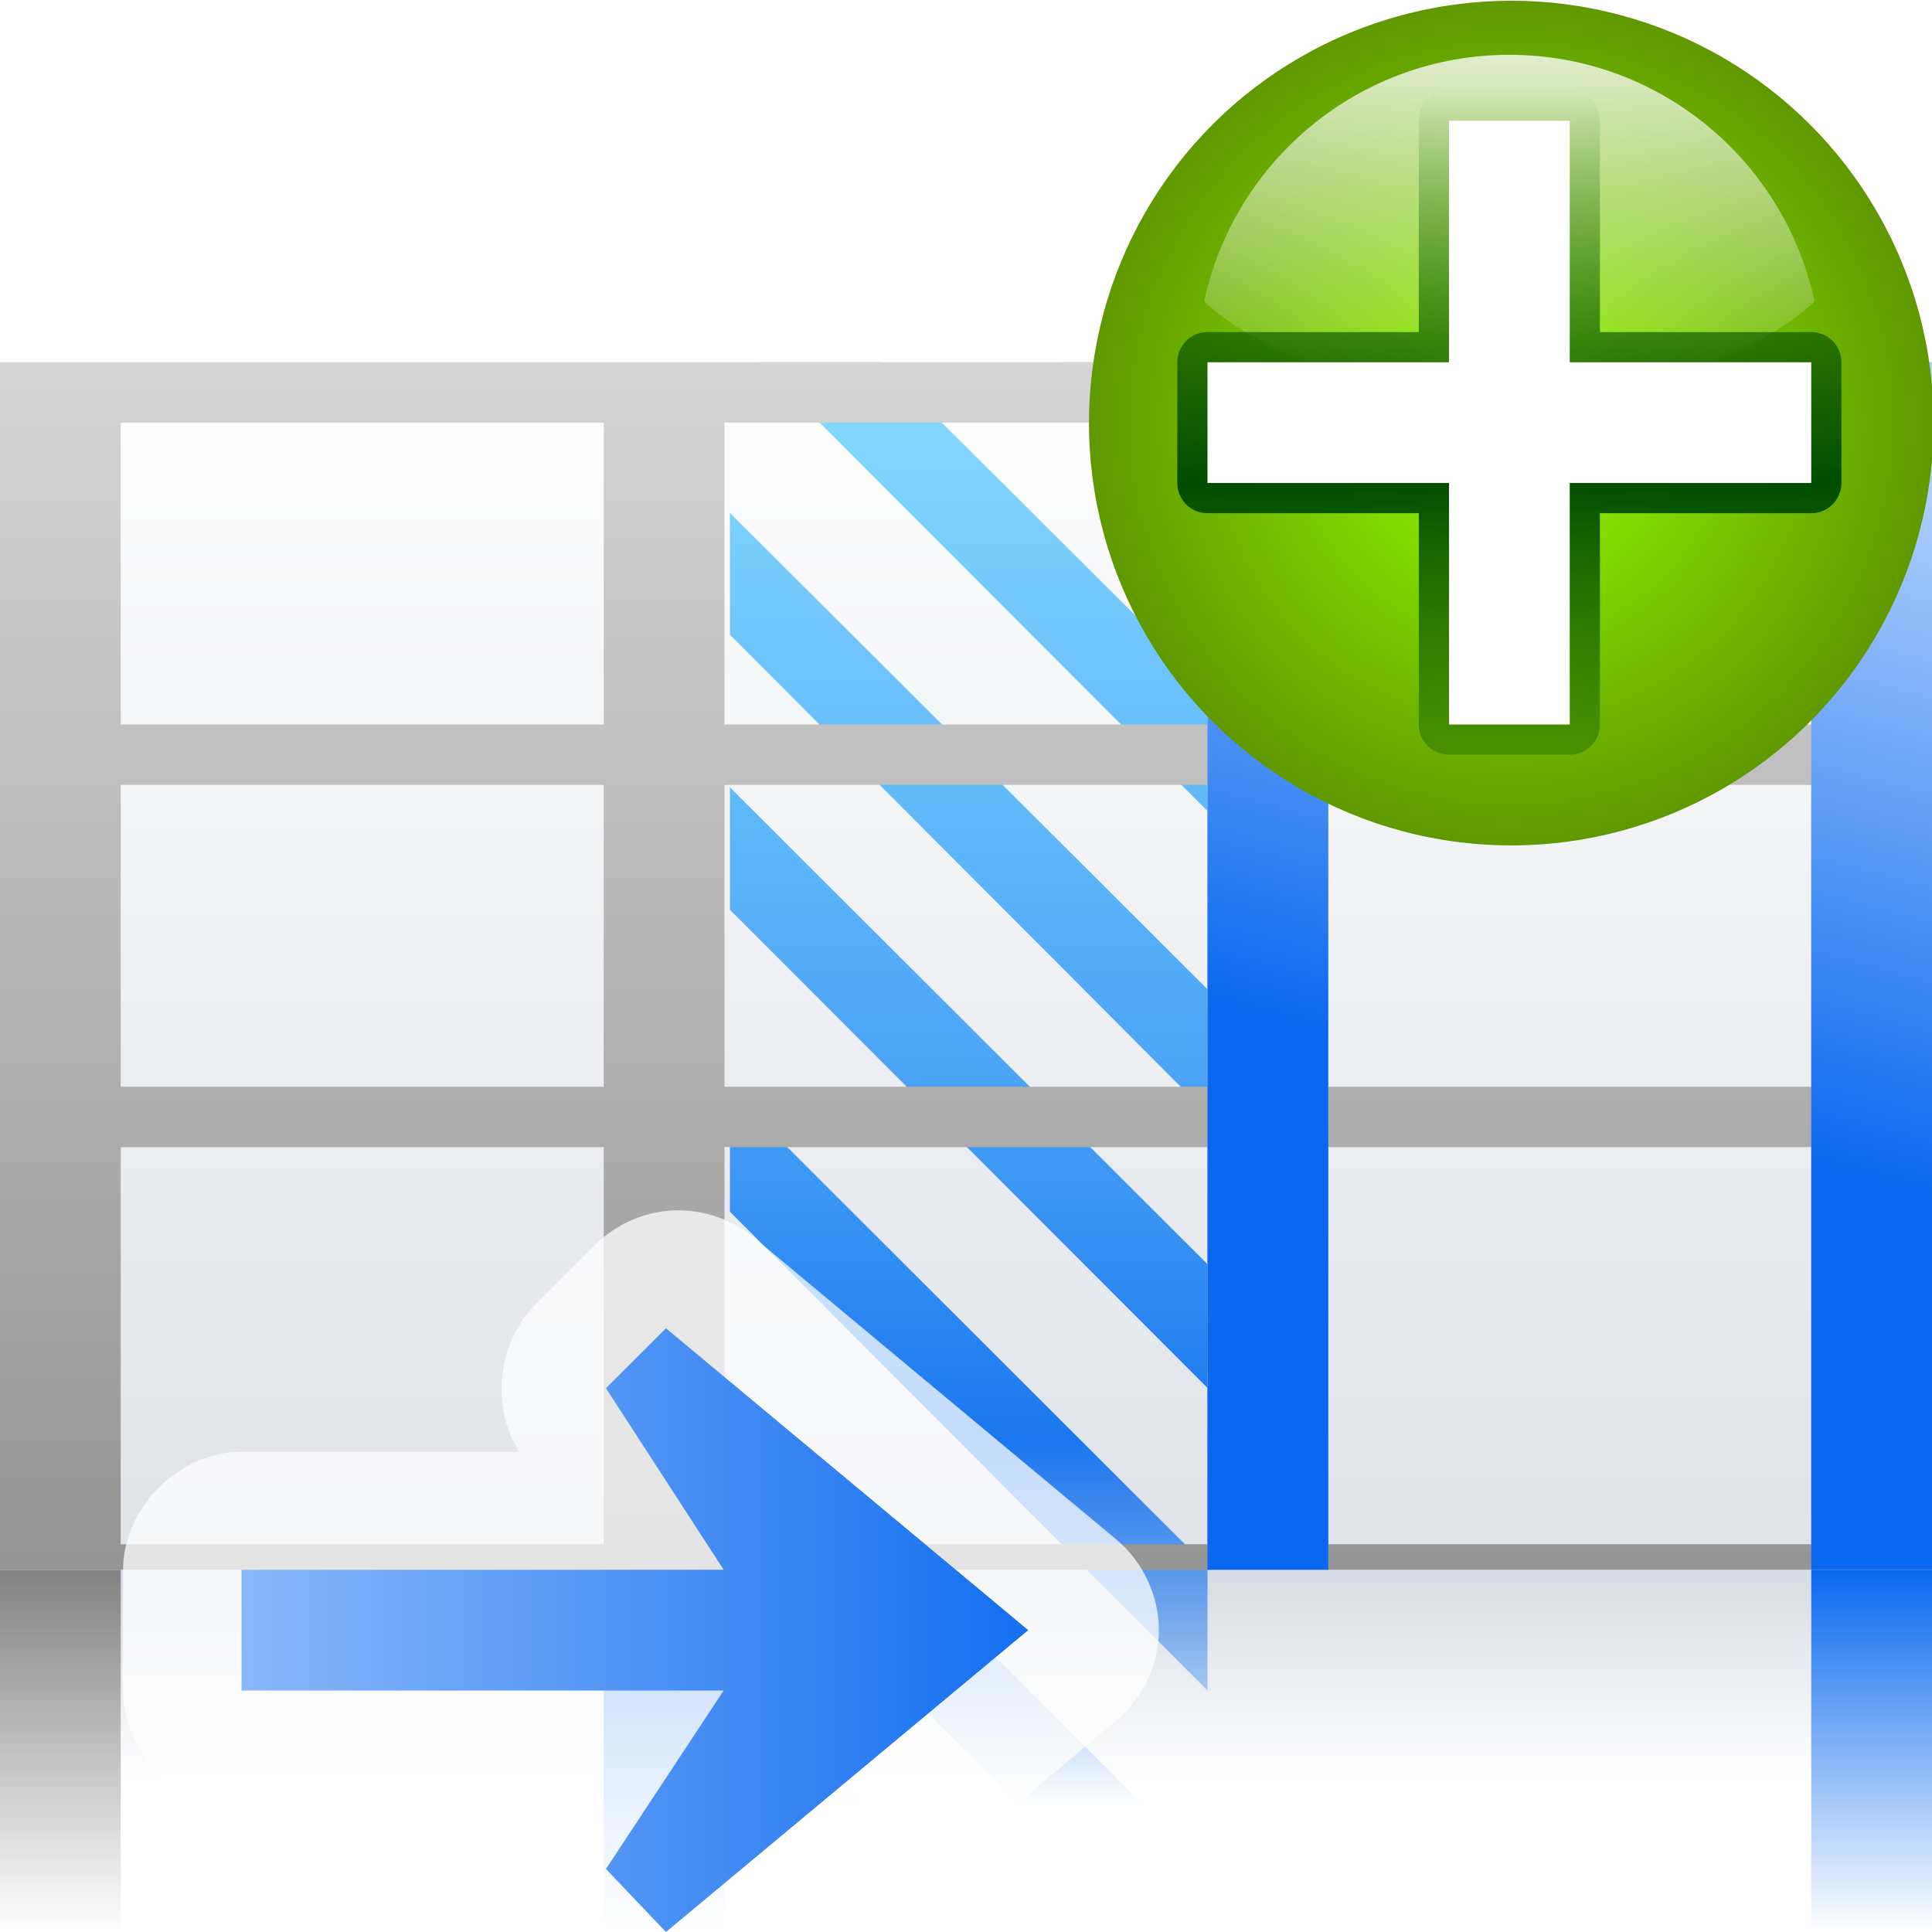 <svg height="16" width="16" xmlns="http://www.w3.org/2000/svg" xmlns:xlink="http://www.w3.org/1999/xlink"><radialGradient id="a" cx="343.999" cy="92" gradientUnits="userSpaceOnUse" r="36" xlink:href="#q"/><linearGradient id="b"><stop offset="0" stop-color="#0968ef"/><stop offset="1" stop-color="#0968ef" stop-opacity="0"/></linearGradient><linearGradient id="c" gradientTransform="matrix(1.077 0 0 1.304 2.256 -.352)" gradientUnits="userSpaceOnUse" x1="46.048" x2="46.048" y1="128.017" y2="16.62"><stop offset="0" stop-color="#c7cdd7"/><stop offset="1" stop-color="#fff"/></linearGradient><linearGradient id="d"><stop offset="0" stop-color="#0968ef"/><stop offset="1" stop-color="#aecffc"/></linearGradient><linearGradient id="e" gradientTransform="matrix(1.077 0 0 1.309 -3.487 -28.657)" gradientUnits="userSpaceOnUse" x1="114.664" x2="114.664" y1="101.334" y2="112"><stop offset="0" stop-color="#c9d1dc"/><stop offset="1" stop-color="#c9d1dc" stop-opacity="0"/></linearGradient><linearGradient id="f" gradientTransform="matrix(1.5 0 0 1 36 -1.335)" gradientUnits="userSpaceOnUse" x1="53.332" x2="53.332" xlink:href="#b" y1="101.334" y2="117.334"/><linearGradient id="g" gradientTransform="matrix(1.5 0 0 1 12 -13.334)" gradientUnits="userSpaceOnUse" x1="53.332" x2="53.332" xlink:href="#b" y1="101.334" y2="117.334"/><linearGradient id="h" gradientTransform="matrix(2 0 0 1.2 -8 -1.6)" gradientUnits="userSpaceOnUse" x1="8" x2="8" y1="88" y2="108"><stop offset="0" stop-color="#828282"/><stop offset="1" stop-color="#828282" stop-opacity="0"/></linearGradient><linearGradient id="i" gradientTransform="matrix(-1.821 0 0 1.821 207.525 -10.684)" gradientUnits="userSpaceOnUse" x1="74.667" x2="74.667" y1="71.576" y2="18.585"><stop offset="0" stop-color="#0c69ed" stop-opacity="0"/><stop offset=".25" stop-color="#1b77ef"/><stop offset=".5" stop-color="#4aa3f6"/><stop offset="1" stop-color="#89ddff"/></linearGradient><linearGradient id="j" gradientUnits="userSpaceOnUse" x1="64.959" x2="76.687" xlink:href="#d" y1="62.698" y2="18.93"/><linearGradient id="k" gradientUnits="userSpaceOnUse" x1="67.267" x2="67.267" y1="288.201" y2="-27.951"><stop offset="0"/><stop offset="1" stop-color="#fff"/></linearGradient><filter id="l"><feGaussianBlur stdDeviation="1.04"/></filter><radialGradient id="m" cx="343.999" cy="92" gradientTransform="matrix(0 1 -1 0 -39.998 140.003)" gradientUnits="userSpaceOnUse" r="36"><stop offset="0" stop-color="#e5ff00"/><stop offset="1" stop-color="#bff500" stop-opacity="0"/></radialGradient><linearGradient id="n" gradientTransform="matrix(0 .739 -.739 0 -1.523 63.256)" gradientUnits="userSpaceOnUse" x1="-80.003" x2="-45.097" y1="-131.931" y2="-131.931"><stop offset="0" stop-color="#fff"/><stop offset="1" stop-color="#fff" stop-opacity="0"/></linearGradient><linearGradient id="o" gradientUnits="userSpaceOnUse" x1="96" x2="96" y1="58" y2="5.933"><stop offset="0" stop-color="#004d00" stop-opacity="0"/><stop offset=".5" stop-color="#004d00"/><stop offset="1" stop-color="#004d00" stop-opacity="0"/></linearGradient><linearGradient id="p" gradientTransform="matrix(-1 0 0 1 168 80)" gradientUnits="userSpaceOnUse" x1="113.157" x2="39.268" xlink:href="#d" y1="25.786" y2="25.786"/><linearGradient id="q" gradientUnits="userSpaceOnUse" x1="328.124" x2="336.981" y1="120.812" y2="87.759"><stop offset="0" stop-color="#96ff00"/><stop offset="1" stop-color="#609800"/></linearGradient><g transform="scale(.125)"><path d="m8 104h112v17.454h-112z" fill="url(#e)" opacity=".765"/><path d="m8 24h112v80h-112z" fill="url(#c)"/><path d="m78.513 24 1.487 1.444v8.239l-9.641-9.684zm-20.132 0 21.618 21.533v8.197l-29.688-29.73zm-10.023 9.981 31.641 31.556v8.239l-31.641-31.726zm0 18.178 31.641 31.599v8.197l-31.641-31.684zm0 20.047 31.641 31.599v8.197l-31.641-31.726zm0 20.047 31.641 31.556v8.239l-31.641-31.726zm0 18.22 23.912 23.827a.977.977 0 0 1 -.722 1.699h-5.351a.977.977 0 0 1 -.722-.297l-17.116-17.159zm0 20.004 3.822 3.822a.977.977 0 0 1 -.722 1.699h-3.1z" fill="url(#i)"/><path d="m17.454 128h116v4h-116z" fill="#fff" opacity=".263"/><path d="m112 99.999h4v16h-4z" fill="url(#f)" transform="matrix(2 0 0 1.5 -104 -46.003)"/><path d="m88 88h4v16h-4z" fill="url(#g)" transform="matrix(2 0 0 1.5 -136 -28.003)"/><path d="m0 104h8v24h-8z" fill="url(#h)"/><path d="m88 88h4v16h-4z" fill="url(#g)" transform="matrix(2 0 0 1.5 -96 -28.003)"/><path d="m0 24v4 20 4 20 4 26.312 1.688h8 32 8 32 8 32 8v-1.688-78.312h-120zm8 4h32v20h-32zm40 0h32v20h-32zm40 0h32v20h-32zm-80 24h32v20h-32zm40 0h32v20h-32zm40 0h32v20h-32zm-80 24h32v26.312h-32zm40 0h32v26.312h-32zm40 0h32v26.312h-32z" fill="url(#k)"/><path d="m80 24v80h8v-72h32v72h8v-80z" fill="url(#j)"/><path d="m40 24v80h8v-72h72v72h8v-80z" fill="url(#j)"/><g transform="translate(-.001 .001)"><g transform="matrix(.875 0 0 .875 16 -0)"><circle cx="343.999" cy="92" fill="url(#a)" r="36" transform="matrix(-.858 .23 -.23 -.858 412.459 31.85)"/><circle cx="343.999" cy="92" fill="url(#m)" r="36" transform="matrix(-.644 .173 -.173 -.644 333.344 31.888)"/><path d="m96 4.148c-11.346 0-20.826 8.012-23.111 18.678 4.555 4.246 13.197 7.111 23.111 7.111 9.914 0 18.556-2.865 23.111-7.111-2.285-10.667-11.765-18.678-23.111-18.678z" fill="url(#n)" opacity=".8"/></g><path d="m96 8v16h-16v8h16v16h8v-16h16v-8h-16v-16z" style="fill:none;stroke-width:4;stroke-linecap:round;stroke-linejoin:round;stroke:url(#o);filter:url(#l)"/><path d="m96 8v16h-16v8h16v16h8v-16h16v-8h-16v-16z" fill="#fff" fill-rule="evenodd"/></g><g fill-rule="evenodd" transform="matrix(-1 0 0 1 127.965 0)"><path d="m83.031 80.188c2.036.004 4.058.843 5.5 2.281l3.969 3.969c2.504 2.495 2.97 6.775 1.062 9.75h18.438c4.091-.001 7.813 3.722 7.812 7.812v8c.001 4.091-3.722 7.813-7.812 7.812h-18.344c1.731 2.897 1.289 6.923-1.031 9.375l-3.969 4.188c-1.349 1.42-3.249 2.302-5.205 2.417s-3.946-.539-5.452-1.792l-24-20c-1.752-1.46-2.81-3.719-2.81-6s1.058-4.54 2.81-6l24-20c1.397-1.165 3.212-1.819 5.031-1.812z" fill="#fff" opacity=".744"/><path d="m59.844 108 24-20 3.975 3.975-7.799 12.025h31.944v8h-31.944l7.799 11.824-3.975 4.176z" fill="url(#p)"/></g></g></svg>